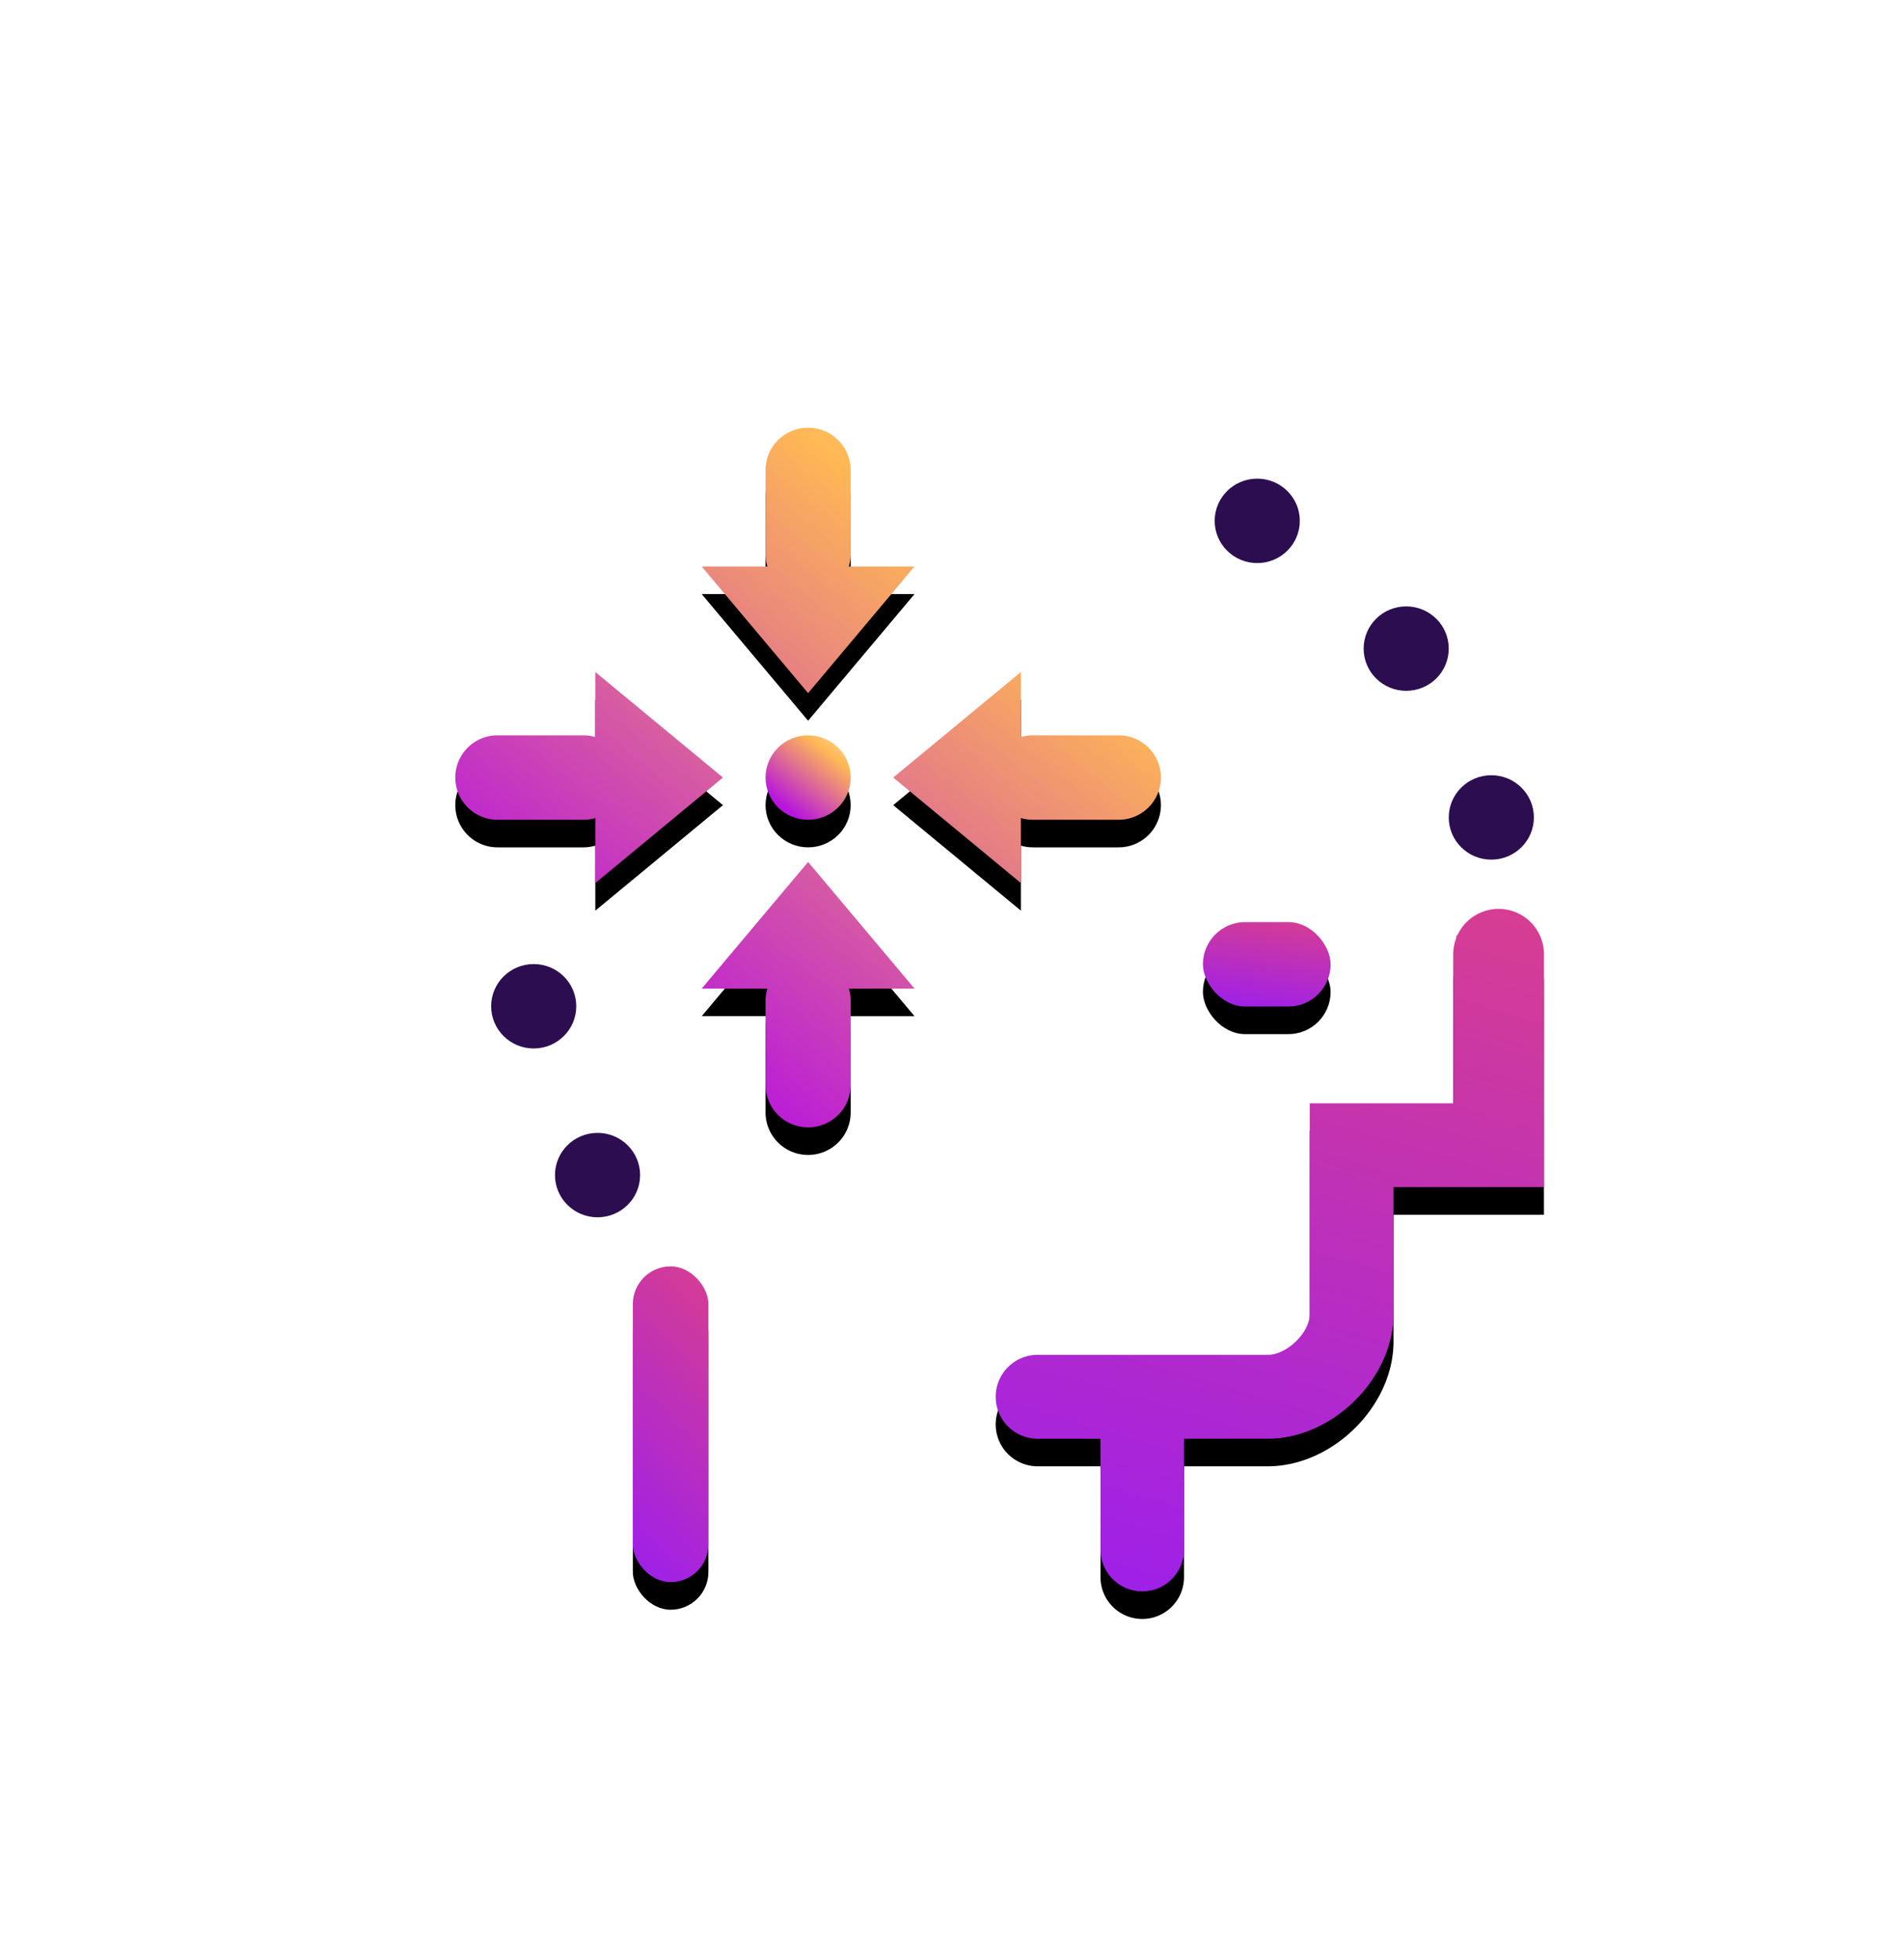 <svg xmlns="http://www.w3.org/2000/svg" xmlns:xlink="http://www.w3.org/1999/xlink" width="138" height="142" viewBox="0 0 138 142">
    <defs>
        <linearGradient id="c" x1="24.415%" x2="202.17%" y1="130.679%" y2="-620.233%">
            <stop offset="0%" stop-color="#9018FF"/>
            <stop offset="29.231%" stop-color="#FF5353"/>
            <stop offset="65.005%" stop-color="#F3FFA3"/>
            <stop offset="100%" stop-color="#FFF"/>
        </linearGradient>
        <path id="b" d="M44.166 69.828l-.009-.25h-4.552a3.038 3.038 0 0 1-3.035-3.04 3.038 3.038 0 0 1 3.035-3.038h16.691c1.36 0 3.035-1.595 3.035-2.958V45.268h10.4V34.47c0-.42.079-.82.222-1.19v-.167h.07a3.288 3.288 0 0 1 5.991 0h.008v.018c.183.409.284.862.284 1.339v16.873h-.284v.002H65.401v9.197c0 4.685-4.425 9.035-9.105 9.035h-6.07l-.008.303v7.735a3.026 3.026 0 0 1-6.052 0v-7.787z"/>
        <filter id="a" width="308.9%" height="267.8%" x="-104.4%" y="-79.9%" filterUnits="objectBoundingBox">
            <feOffset dy="2" in="SourceAlpha" result="shadowOffsetOuter1"/>
            <feGaussianBlur in="shadowOffsetOuter1" result="shadowBlurOuter1" stdDeviation="13.5"/>
            <feColorMatrix in="shadowBlurOuter1" values="0 0 0 0 0.784 0 0 0 0 0.212 0 0 0 0 0.663 0 0 0 0.539 0"/>
        </filter>
        <rect id="e" width="5.479" height="22.885" x="10.269" y="57.087" rx="2.74"/>
        <filter id="d" width="1614.8%" height="462.7%" x="-757.4%" y="-172.6%" filterUnits="objectBoundingBox">
            <feOffset dy="2" in="SourceAlpha" result="shadowOffsetOuter1"/>
            <feGaussianBlur in="shadowOffsetOuter1" result="shadowBlurOuter1" stdDeviation="13.5"/>
            <feColorMatrix in="shadowBlurOuter1" values="0 0 0 0 0.784 0 0 0 0 0.212 0 0 0 0 0.663 0 0 0 0.539 0"/>
        </filter>
        <rect id="g" width="9.254" height="6.118" x="51.994" y="32.558" rx="3.059"/>
        <filter id="f" width="996.9%" height="1456.7%" x="-448.4%" y="-645.7%" filterUnits="objectBoundingBox">
            <feOffset dy="2" in="SourceAlpha" result="shadowOffsetOuter1"/>
            <feGaussianBlur in="shadowOffsetOuter1" result="shadowBlurOuter1" stdDeviation="13.5"/>
            <feColorMatrix in="shadowBlurOuter1" values="0 0 0 0 0.784 0 0 0 0 0.212 0 0 0 0 0.663 0 0 0 0.539 0"/>
        </filter>
        <linearGradient id="j" x1="-47.406%" x2="107.422%" y1="156.625%" y2="-35.212%">
            <stop offset="0%" stop-color="#B917D7"/>
            <stop offset="40.349%" stop-color="#B715DD"/>
            <stop offset="73.814%" stop-color="#FFB854"/>
            <stop offset="100%" stop-color="#FFF"/>
        </linearGradient>
        <path id="i" d="M22.62 10.056a3.08 3.08 0 0 1-.134-.9V3.08A3.08 3.08 0 0 1 25.566 0h.01a3.08 3.08 0 0 1 3.08 3.08v6.076c0 .313-.047.616-.134.9h4.76l-7.711 9.177-7.712-9.177h4.76zm5.902 30.59c.087.284.134.586.134.9v6.076a3.08 3.08 0 0 1-3.08 3.08h-.01a3.08 3.08 0 0 1-3.08-3.08v-6.077c0-.313.047-.615.134-.9h-4.761l7.712-9.176 7.712 9.177h-4.761zm12.472-18.23a3.06 3.06 0 0 1 .868-.124h6.22a3.059 3.059 0 1 1 0 6.118h-6.22a3.06 3.06 0 0 1-.868-.125v4.713l-9.254-7.647 9.254-7.647v4.713zm-30.847 5.87a3.06 3.06 0 0 1-.867.124H3.059a3.059 3.059 0 0 1 0-6.118H9.28c.301 0 .592.043.867.125v-4.713l9.254 7.647-9.254 7.647v-4.713z"/>
        <filter id="h" width="321%" height="322.9%" x="-110.5%" y="-107.5%" filterUnits="objectBoundingBox">
            <feOffset dy="2" in="SourceAlpha" result="shadowOffsetOuter1"/>
            <feGaussianBlur in="shadowOffsetOuter1" result="shadowBlurOuter1" stdDeviation="18.5"/>
            <feColorMatrix in="shadowBlurOuter1" values="0 0 0 0 0.955 0 0 0 0 0.158 0 0 0 0 0.785 0 0 0 0.519 0"/>
        </filter>
        <path id="l" d="M28.656 25.35c0-1.688-1.38-3.058-3.085-3.058s-3.085 1.37-3.085 3.059c0 1.688 1.38 3.059 3.085 3.059 1.704 0 3.085-1.37 3.085-3.06z"/>
        <filter id="k" width="1931.6%" height="1947.1%" x="-915.8%" y="-890.8%" filterUnits="objectBoundingBox">
            <feOffset dy="2" in="SourceAlpha" result="shadowOffsetOuter1"/>
            <feGaussianBlur in="shadowOffsetOuter1" result="shadowBlurOuter1" stdDeviation="18.5"/>
            <feColorMatrix in="shadowBlurOuter1" values="0 0 0 0 0.955 0 0 0 0 0.158 0 0 0 0 0.785 0 0 0 0.519 0"/>
        </filter>
    </defs>
    <g fill="none" fill-rule="nonzero">
        <path fill="#2C0E50" d="M111.174 59.242c0-1.688-1.38-3.059-3.085-3.059s-3.085 1.37-3.085 3.06c0 1.688 1.38 3.058 3.085 3.058 1.704 0 3.085-1.37 3.085-3.059zM105.004 47.007c0-1.689-1.38-3.06-3.085-3.06-1.704 0-3.084 1.371-3.084 3.06 0 1.688 1.38 3.059 3.084 3.059 1.705 0 3.085-1.37 3.085-3.06zM94.208 37.749c0-1.689-1.38-3.06-3.085-3.06s-3.085 1.371-3.085 3.06c0 1.688 1.38 3.059 3.085 3.059 1.704 0 3.085-1.37 3.085-3.06z"/>
        <g transform="translate(35.598 34.69)">
            <use fill="#000" filter="url(#a)" xlink:href="#b"/>
            <use fill="url(#c)" fill-rule="evenodd" xlink:href="#b"/>
        </g>
        <g transform="translate(35.598 34.69)">
            <use fill="#000" filter="url(#d)" xlink:href="#e"/>
            <use fill="url(#c)" fill-rule="evenodd" xlink:href="#e"/>
        </g>
        <path fill="#2C0E50" d="M41.767 72.926c0-1.688-1.38-3.058-3.085-3.058-1.704 0-3.084 1.37-3.084 3.058 0 1.689 1.38 3.06 3.084 3.06 1.705 0 3.085-1.371 3.085-3.06zM46.394 85.162c0-1.688-1.38-3.059-3.085-3.059-1.704 0-3.084 1.37-3.084 3.06 0 1.688 1.38 3.058 3.084 3.058 1.705 0 3.085-1.37 3.085-3.059z"/>
        <g transform="translate(35.192 34.27)">
            <use fill="#000" filter="url(#f)" xlink:href="#g"/>
            <use fill="url(#c)" fill-rule="evenodd" xlink:href="#g"/>
        </g>
        <g>
            <g transform="translate(33 31)">
                <use fill="#000" filter="url(#h)" xlink:href="#i"/>
                <use fill="url(#j)" fill-rule="evenodd" xlink:href="#i"/>
            </g>
            <g transform="translate(33 31)">
                <use fill="#000" filter="url(#k)" xlink:href="#l"/>
                <use fill="url(#j)" fill-rule="evenodd" xlink:href="#l"/>
            </g>
        </g>
    </g>
</svg>
